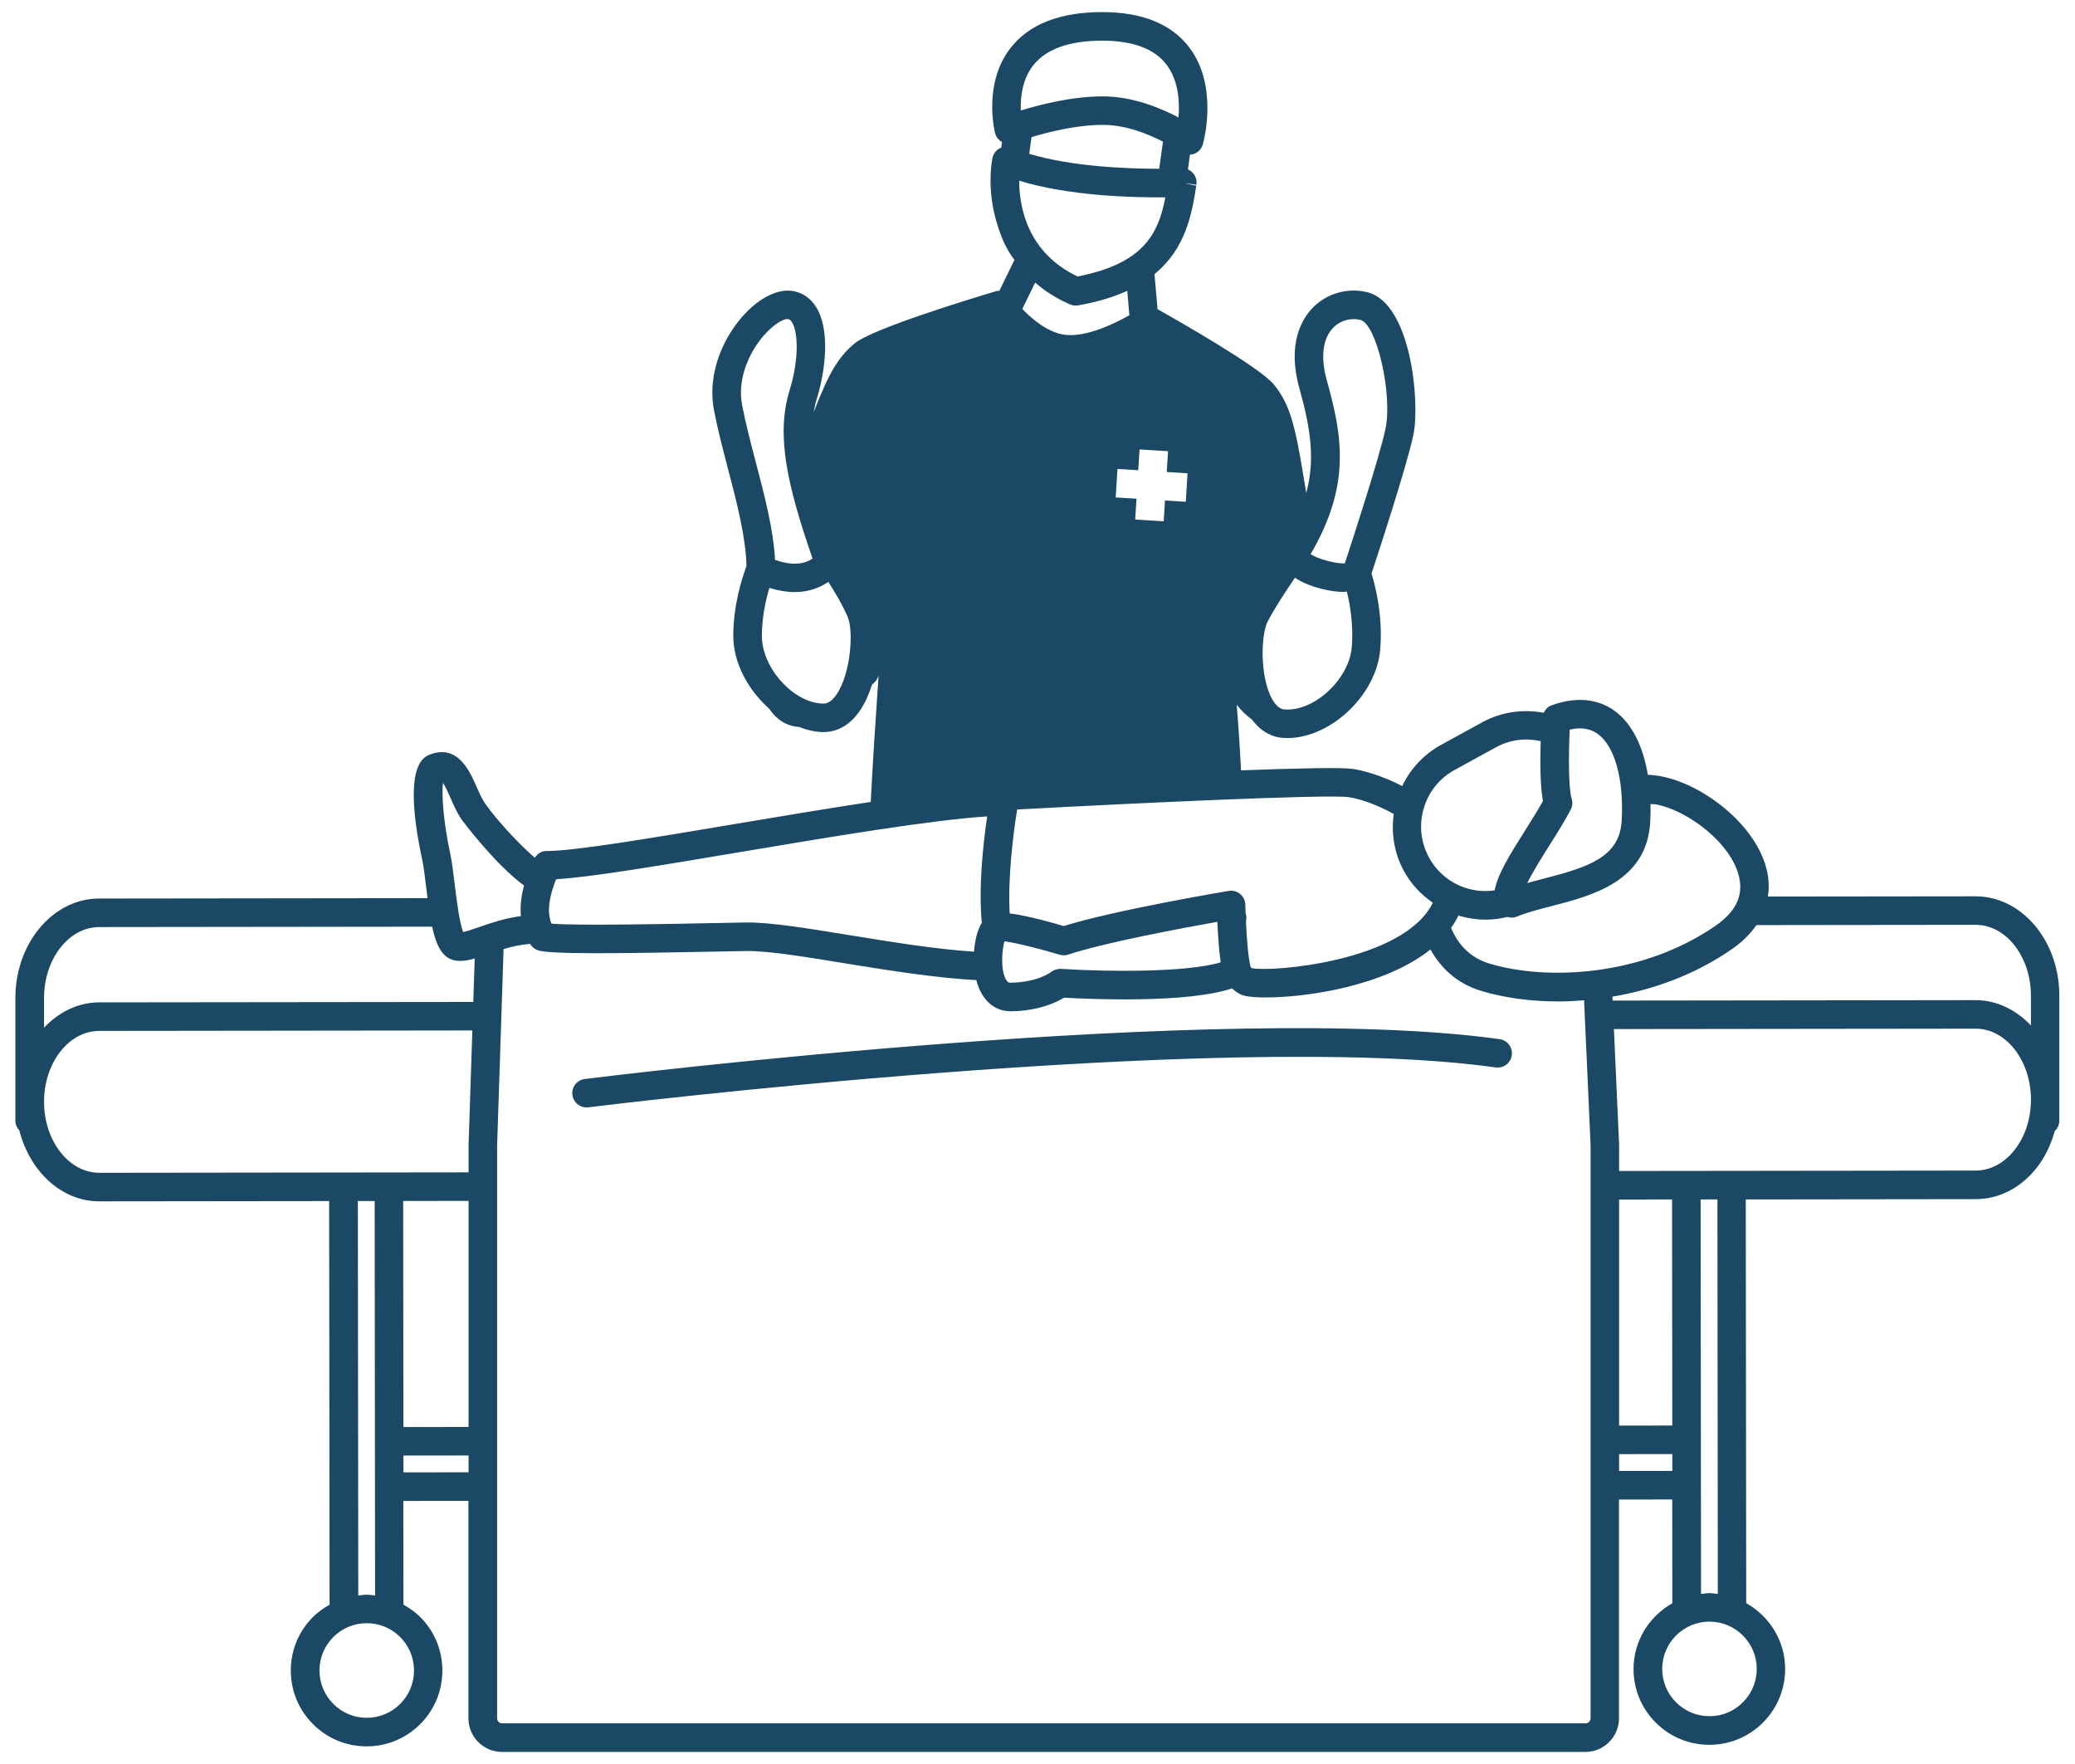 <svg width="80" height="68" viewBox="0 0 80 68" fill="none" xmlns="http://www.w3.org/2000/svg">
<path d="M76.169 34.552C76.168 34.552 76.167 34.552 76.166 34.552L68.159 34.561C68.206 34.255 68.202 33.938 68.134 33.613C67.761 31.835 65.69 30.245 64.064 29.93C63.895 29.897 63.716 29.877 63.531 29.865C63.345 28.754 62.915 27.893 62.266 27.414C61.802 27.071 60.996 26.756 59.801 27.196C59.667 27.245 59.578 27.353 59.516 27.476C58.712 27.328 57.888 27.441 57.159 27.837L55.567 28.71C54.899 29.073 54.384 29.629 54.06 30.3C53.307 29.91 52.568 29.696 52.134 29.638C51.676 29.577 49.933 29.618 47.847 29.696C47.8 28.759 47.742 27.914 47.68 27.165C47.867 27.408 48.066 27.59 48.271 27.741C48.647 28.243 49.089 28.412 49.42 28.442C49.491 28.448 49.563 28.451 49.635 28.451C51.292 28.451 53.056 26.809 53.211 25.056C53.328 23.736 53.014 22.549 52.878 22.108C53.139 21.318 54.241 17.952 54.492 16.762C54.753 15.527 54.411 11.686 52.716 11.265C51.959 11.077 51.153 11.307 50.61 11.866C50.21 12.278 49.611 13.229 50.096 14.964C50.54 16.553 50.705 17.731 50.362 19.003C50.339 18.869 50.316 18.736 50.295 18.604C49.95 16.484 49.758 15.609 49.114 14.824C48.564 14.153 45.441 12.375 44.627 11.918L44.511 10.566C45.726 9.573 45.949 8.238 46.122 7.16L45.727 7.071L45.728 7.062L46.127 7.126C46.153 6.962 46.105 6.795 45.994 6.672C45.939 6.61 45.873 6.564 45.8 6.533L45.878 5.96C45.928 5.957 45.977 5.952 46.026 5.935C46.195 5.876 46.325 5.739 46.374 5.567C46.4 5.477 46.992 3.34 45.857 1.835C45.171 0.927 44.04 0.466 42.493 0.466C40.863 0.466 39.675 0.932 38.96 1.851C37.895 3.222 38.345 5.054 38.364 5.132C38.402 5.279 38.5 5.401 38.632 5.474L38.601 5.7C38.582 5.708 38.561 5.706 38.543 5.716C38.397 5.795 38.293 5.936 38.262 6.099C38.142 6.736 38.143 7.707 38.464 8.696C38.485 8.779 38.518 8.857 38.545 8.937C38.548 8.944 38.55 8.951 38.553 8.958C38.684 9.341 38.866 9.702 39.112 10.018L38.531 11.208C38.49 11.21 38.448 11.212 38.407 11.224C37.3 11.554 33.634 12.676 32.951 13.237C32.285 13.784 31.924 14.467 31.371 15.89C31.4 15.71 31.44 15.537 31.492 15.369C31.828 14.278 32.019 12.692 31.452 11.816C31.227 11.468 30.905 11.259 30.518 11.211C29.975 11.145 29.307 11.468 28.711 12.105C27.95 12.917 27.241 14.322 27.53 15.828C27.674 16.574 27.879 17.355 28.077 18.111C28.414 19.396 28.755 20.717 28.78 21.821C28.582 22.355 28.271 23.371 28.271 24.514C28.271 25.562 28.852 26.61 29.663 27.326C29.836 27.588 30.078 27.826 30.431 27.949C30.551 27.991 30.676 28.013 30.803 28.023C31.113 28.139 31.429 28.221 31.747 28.221C32.138 28.221 32.703 28.073 33.174 27.365C33.355 27.092 33.502 26.761 33.614 26.404C33.656 26.361 33.696 26.325 33.739 26.28C33.793 26.222 33.835 26.154 33.86 26.079L33.874 26.039C33.759 27.689 33.641 29.502 33.571 30.913C31.905 31.166 30.104 31.467 28.395 31.755C25.188 32.295 22.158 32.805 21.088 32.805C21.077 32.805 21.067 32.805 21.055 32.805C20.869 32.805 20.719 32.916 20.618 33.065C20.005 32.536 19.157 31.618 18.706 30.979C18.581 30.801 18.471 30.55 18.365 30.308C18.11 29.728 17.638 28.647 16.535 29.102C15.679 29.455 15.922 31.491 16.277 33.136C16.336 33.407 16.381 33.797 16.432 34.214C16.449 34.354 16.466 34.488 16.483 34.622L3.82 34.637C2.038 34.639 0.591 36.361 0.593 38.475V43.2C0.593 43.346 0.652 43.477 0.745 43.576C1.147 45.152 2.369 46.311 3.826 46.31C3.826 46.31 3.827 46.31 3.828 46.31L12.69 46.3L12.707 61.86C12.477 61.99 12.257 62.14 12.065 62.333C11.514 62.886 11.211 63.62 11.212 64.4C11.212 65.181 11.518 65.915 12.07 66.466C12.622 67.017 13.355 67.32 14.134 67.32C14.135 67.32 14.136 67.32 14.137 67.32C14.918 67.319 15.651 67.014 16.202 66.462C16.753 65.909 17.056 65.175 17.055 64.394C17.055 63.614 16.749 62.88 16.197 62.329C16.005 62.137 15.784 61.988 15.554 61.858L15.55 57.86L18.06 57.857V66.24C18.06 66.954 18.641 67.535 19.355 67.535H61.123C61.837 67.535 62.418 66.954 62.418 66.24V57.805L64.472 57.803L64.476 61.803C63.587 62.306 62.979 63.249 62.98 64.341C62.98 65.122 63.286 65.856 63.838 66.407C64.39 66.957 65.123 67.26 65.902 67.26C65.903 67.26 65.904 67.26 65.905 67.26C66.686 67.26 67.42 66.954 67.971 66.402C68.522 65.849 68.825 65.115 68.825 64.334C68.823 63.242 68.213 62.301 67.324 61.8L67.307 46.237L76.169 46.226C77.053 46.225 77.877 45.811 78.489 45.059C78.829 44.641 79.069 44.14 79.219 43.601C79.326 43.501 79.395 43.36 79.395 43.202V38.384C79.399 36.269 77.949 34.552 76.169 34.552ZM76.174 45.124L62.423 45.14V44.111L62.223 39.67L76.167 39.654C76.167 39.654 76.168 39.654 76.169 39.654C77.343 39.654 78.299 40.88 78.302 42.386C78.302 43.137 78.069 43.839 77.643 44.362C77.243 44.853 76.721 45.123 76.174 45.124ZM66.229 61.445C66.122 61.433 66.018 61.413 65.908 61.413C65.907 61.413 65.906 61.413 65.905 61.413C65.794 61.413 65.689 61.434 65.582 61.446L65.566 46.237L66.214 46.236L66.229 61.445ZM65.908 66.157C65.422 66.157 64.965 65.968 64.621 65.625C64.276 65.281 64.086 64.824 64.085 64.337C64.084 63.332 64.901 62.513 65.905 62.512C65.906 62.512 65.906 62.512 65.907 62.512C66.911 62.512 67.729 63.329 67.73 64.333C67.73 64.82 67.541 65.278 67.197 65.622C66.853 65.967 66.396 66.157 65.909 66.158C65.909 66.157 65.909 66.157 65.908 66.157ZM62.423 56.703V56.055L64.475 56.053L64.476 56.701L62.423 56.703ZM61.324 66.238C61.324 66.345 61.236 66.433 61.129 66.433H19.361C19.254 66.433 19.166 66.345 19.166 66.238V44.154L19.415 36.586C19.738 36.488 20.08 36.412 20.441 36.385C20.448 36.396 20.451 36.407 20.458 36.418C20.533 36.53 20.646 36.61 20.777 36.644C21.31 36.781 23.527 36.764 27.701 36.681L28.737 36.661C29.578 36.64 31.073 36.89 32.664 37.149C34.335 37.421 36.124 37.701 37.641 37.782C37.833 38.531 38.312 38.983 38.97 38.983C38.978 38.983 38.986 38.983 38.994 38.983C40.039 38.966 40.712 38.65 41.025 38.459C42.014 38.516 45.77 38.684 47.501 38.101C47.637 38.232 47.794 38.34 47.997 38.388C48.162 38.427 48.442 38.45 48.805 38.45C50.348 38.45 53.364 38.026 55.15 36.601C55.541 37.297 56.149 37.909 57.103 38.197C57.962 38.456 58.984 38.605 60.082 38.605C60.406 38.605 60.738 38.587 61.073 38.56L61.324 44.136V66.238ZM15.962 64.394C15.962 64.88 15.774 65.338 15.43 65.683C15.086 66.028 14.629 66.218 14.142 66.219C14.141 66.219 14.141 66.219 14.14 66.219C13.654 66.219 13.197 66.03 12.853 65.686C12.508 65.342 12.318 64.885 12.317 64.397C12.317 63.911 12.505 63.453 12.849 63.108C13.193 62.763 13.65 62.573 14.137 62.572C14.138 62.572 14.138 62.572 14.139 62.572C14.625 62.572 15.082 62.761 15.426 63.104C15.771 63.449 15.961 63.907 15.962 64.394ZM14.14 61.474C14.139 61.474 14.138 61.474 14.137 61.474C14.027 61.474 13.921 61.494 13.813 61.506L13.797 46.298L14.445 46.297L14.461 61.505C14.353 61.493 14.248 61.474 14.14 61.474ZM3.831 45.21C2.657 45.21 1.701 43.984 1.698 42.478C1.697 40.97 2.651 39.742 3.826 39.74L18.211 39.723L18.066 44.136V45.193L3.833 45.21C3.833 45.21 3.832 45.21 3.831 45.21ZM17.812 31.612C17.828 31.635 19.082 33.315 20.204 34.136C20.107 34.489 20.046 34.893 20.082 35.314C19.473 35.395 18.933 35.577 18.483 35.734C18.279 35.805 18.018 35.896 17.856 35.929C17.711 35.571 17.596 34.62 17.53 34.082C17.475 33.627 17.422 33.202 17.358 32.905C17.086 31.644 17.026 30.617 17.078 30.176C17.172 30.314 17.287 30.576 17.363 30.749C17.484 31.027 17.623 31.343 17.812 31.612ZM38.06 31.471C37.908 32.497 37.721 34.18 37.853 35.574C37.672 35.867 37.581 36.282 37.553 36.686C36.112 36.594 34.362 36.311 32.839 36.063C31.126 35.784 29.644 35.539 28.716 35.561L27.678 35.581C25.865 35.617 22.265 35.689 21.263 35.606C21.029 35.041 21.266 34.342 21.44 33.893C22.78 33.816 25.49 33.359 28.58 32.839C32.028 32.259 35.872 31.614 38.06 31.471ZM29.516 12.857C29.934 12.41 30.271 12.272 30.384 12.303C30.414 12.306 30.466 12.313 30.53 12.414C30.767 12.781 30.817 13.828 30.442 15.047C29.914 16.762 30.338 18.671 31.327 21.531C31.101 21.69 30.65 21.858 29.881 21.581C29.818 20.404 29.475 19.099 29.143 17.832C28.949 17.094 28.749 16.331 28.612 15.62C28.401 14.52 28.967 13.444 29.516 12.857ZM51.156 14.669C50.906 13.776 50.992 13.053 51.399 12.634C51.67 12.355 52.074 12.24 52.45 12.334C53.075 12.489 53.698 15.199 53.415 16.536C53.184 17.631 52.133 20.852 51.848 21.717C51.74 21.724 51.536 21.714 51.19 21.624C50.85 21.537 50.646 21.435 50.529 21.362C52.09 18.692 51.756 16.819 51.156 14.669ZM52.115 24.961C52.005 26.198 50.649 27.444 49.517 27.347C49.451 27.341 49.25 27.323 49.039 26.937C48.569 26.075 48.608 24.463 48.88 23.946C49.163 23.409 49.607 22.737 49.926 22.272C50.158 22.426 50.472 22.575 50.915 22.69C51.272 22.782 51.563 22.819 51.802 22.819C51.85 22.819 51.882 22.808 51.926 22.805C52.048 23.304 52.191 24.101 52.115 24.961ZM51.988 30.729C52.396 30.784 53.079 31.008 53.735 31.379C53.631 32.133 53.756 32.896 54.127 33.577C54.399 34.077 54.786 34.484 55.241 34.799C54.125 37.085 48.958 37.483 48.26 37.32C48.243 37.309 48.227 37.284 48.211 37.259C48.122 36.894 48.067 36.158 48.038 35.565C48.042 35.518 48.044 35.471 48.049 35.423C48.058 35.342 48.046 35.265 48.022 35.192C48.017 35.069 48.014 34.956 48.012 34.874C48.009 34.714 47.936 34.564 47.813 34.462C47.69 34.36 47.529 34.318 47.372 34.343C47.188 34.374 42.977 35.083 41.01 35.699C39.966 35.391 39.332 35.261 38.928 35.21C38.852 33.898 39.051 32.212 39.216 31.205C44.047 30.945 51.14 30.616 51.988 30.729ZM63.854 31.01C65.112 31.253 66.785 32.542 67.057 33.839C67.207 34.553 66.908 35.158 66.142 35.687C63.313 37.641 59.637 37.812 57.419 37.143C56.626 36.904 56.19 36.35 55.945 35.769C56.053 35.618 56.148 35.459 56.23 35.291C56.241 35.294 56.251 35.301 56.263 35.304C56.599 35.403 56.943 35.452 57.284 35.452C57.565 35.452 57.845 35.413 58.119 35.347C58.17 35.362 58.223 35.374 58.276 35.374C58.348 35.374 58.42 35.36 58.488 35.332C58.866 35.174 59.336 35.053 59.834 34.925C61.38 34.526 63.499 33.979 63.623 31.682C63.636 31.446 63.639 31.218 63.635 30.995C63.704 31.004 63.789 30.998 63.854 31.01ZM76.169 35.651C77.343 35.651 78.299 36.876 78.301 38.382V39.53C77.73 38.93 76.988 38.554 76.168 38.554C76.167 38.554 76.166 38.554 76.166 38.554L62.174 38.571L62.167 38.42C63.731 38.154 65.335 37.582 66.767 36.592C67.168 36.315 67.483 36.001 67.717 35.661L76.167 35.651C76.168 35.651 76.168 35.651 76.169 35.651ZM62.423 46.24L64.465 46.238L64.474 54.953L62.423 54.955V46.24ZM18.066 46.293V55.008L15.553 55.011L15.544 46.296L18.066 46.293ZM45.785 18.245L45.717 19.343L44.915 19.293L44.865 20.095L43.767 20.027L43.817 19.225L43.015 19.175L43.083 18.077L43.885 18.127L43.935 17.325L45.033 17.393L44.983 18.195L45.785 18.245ZM30.632 22.824C31.192 22.824 31.619 22.647 31.936 22.431C32.204 22.849 32.504 23.357 32.685 23.79C32.911 24.329 32.807 25.938 32.263 26.756C32.019 27.122 31.818 27.122 31.751 27.122C30.618 27.122 29.373 25.758 29.373 24.516C29.373 23.811 29.518 23.147 29.662 22.662C30.016 22.772 30.341 22.824 30.632 22.824ZM38.975 37.882C38.904 37.888 38.85 37.875 38.781 37.755C38.574 37.389 38.625 36.638 38.725 36.287C39.149 36.339 40.087 36.572 40.856 36.803C40.965 36.836 41.081 36.834 41.188 36.798C42.589 36.331 45.626 35.768 46.933 35.536C46.954 35.994 46.993 36.608 47.062 37.096C45.799 37.486 42.73 37.467 40.905 37.348C40.777 37.343 40.632 37.385 40.525 37.468C40.505 37.484 40.004 37.865 38.975 37.882ZM61.611 28.299C62.259 28.777 62.609 30.051 62.524 31.623C62.449 33.012 61.302 33.411 59.559 33.86C59.327 33.92 59.101 33.978 58.882 34.041C59.098 33.602 59.472 33.009 59.73 32.599C60.033 32.119 60.336 31.636 60.558 31.209C60.626 31.079 60.639 30.927 60.594 30.788C60.469 30.398 60.473 29.109 60.518 28.126C60.959 28.026 61.319 28.083 61.611 28.299ZM57.683 28.803C58.213 28.514 58.815 28.44 59.4 28.569C59.377 29.302 59.374 30.281 59.487 30.879C59.29 31.235 59.044 31.625 58.799 32.013C58.229 32.918 57.734 33.704 57.626 34.322C57.278 34.371 56.922 34.353 56.574 34.25C55.936 34.062 55.41 33.636 55.092 33.052C54.775 32.468 54.704 31.796 54.892 31.158C55.08 30.52 55.506 29.994 56.09 29.677L57.683 28.803ZM43.54 12.13C43.541 12.137 43.544 12.143 43.545 12.15C42.91 12.511 41.873 12.989 41.098 12.91C40.449 12.846 39.824 12.339 39.414 11.91L39.909 10.895C40.28 11.215 40.721 11.502 41.252 11.734C41.322 11.765 41.397 11.78 41.472 11.78C41.504 11.78 41.536 11.778 41.568 11.772C42.324 11.639 42.945 11.446 43.461 11.211L43.54 12.13ZM39.357 4.26C39.337 3.769 39.404 3.07 39.833 2.522C40.329 1.889 41.224 1.567 42.493 1.567C43.674 1.567 44.51 1.879 44.976 2.495C45.443 3.111 45.485 3.938 45.436 4.528C44.754 4.166 43.673 3.715 42.519 3.715C41.331 3.714 40.091 4.033 39.357 4.26ZM44.693 6.506C43.506 6.507 41.332 6.429 39.681 5.929L39.769 5.286C40.443 5.082 41.521 4.814 42.52 4.814C43.406 4.814 44.264 5.164 44.837 5.46L44.693 6.506ZM44.929 7.607C44.668 8.955 44.144 10.154 41.543 10.658C39.582 9.72 39.294 7.934 39.294 6.965C41.226 7.564 43.739 7.618 44.929 7.607ZM16.661 35.722C16.816 36.445 17.055 36.939 17.545 37.025C17.611 37.037 17.677 37.042 17.745 37.042C17.919 37.042 18.105 37.004 18.302 36.948L18.247 38.624L3.825 38.64C3.007 38.641 2.267 39.016 1.698 39.615V38.475C1.697 36.967 2.651 35.739 3.826 35.737L16.661 35.722ZM15.554 56.11L18.066 56.107V56.755L15.555 56.758L15.554 56.11ZM57.817 40.058C58.118 40.1 58.328 40.378 58.286 40.679C58.244 40.979 57.973 41.186 57.665 41.148C47.12 39.673 22.924 42.655 22.681 42.686C22.658 42.689 22.635 42.69 22.613 42.69C22.34 42.69 22.102 42.486 22.068 42.208C22.03 41.907 22.245 41.632 22.546 41.594C23.543 41.47 47.128 38.569 57.817 40.058Z" fill="#1B4965"/>
</svg>
